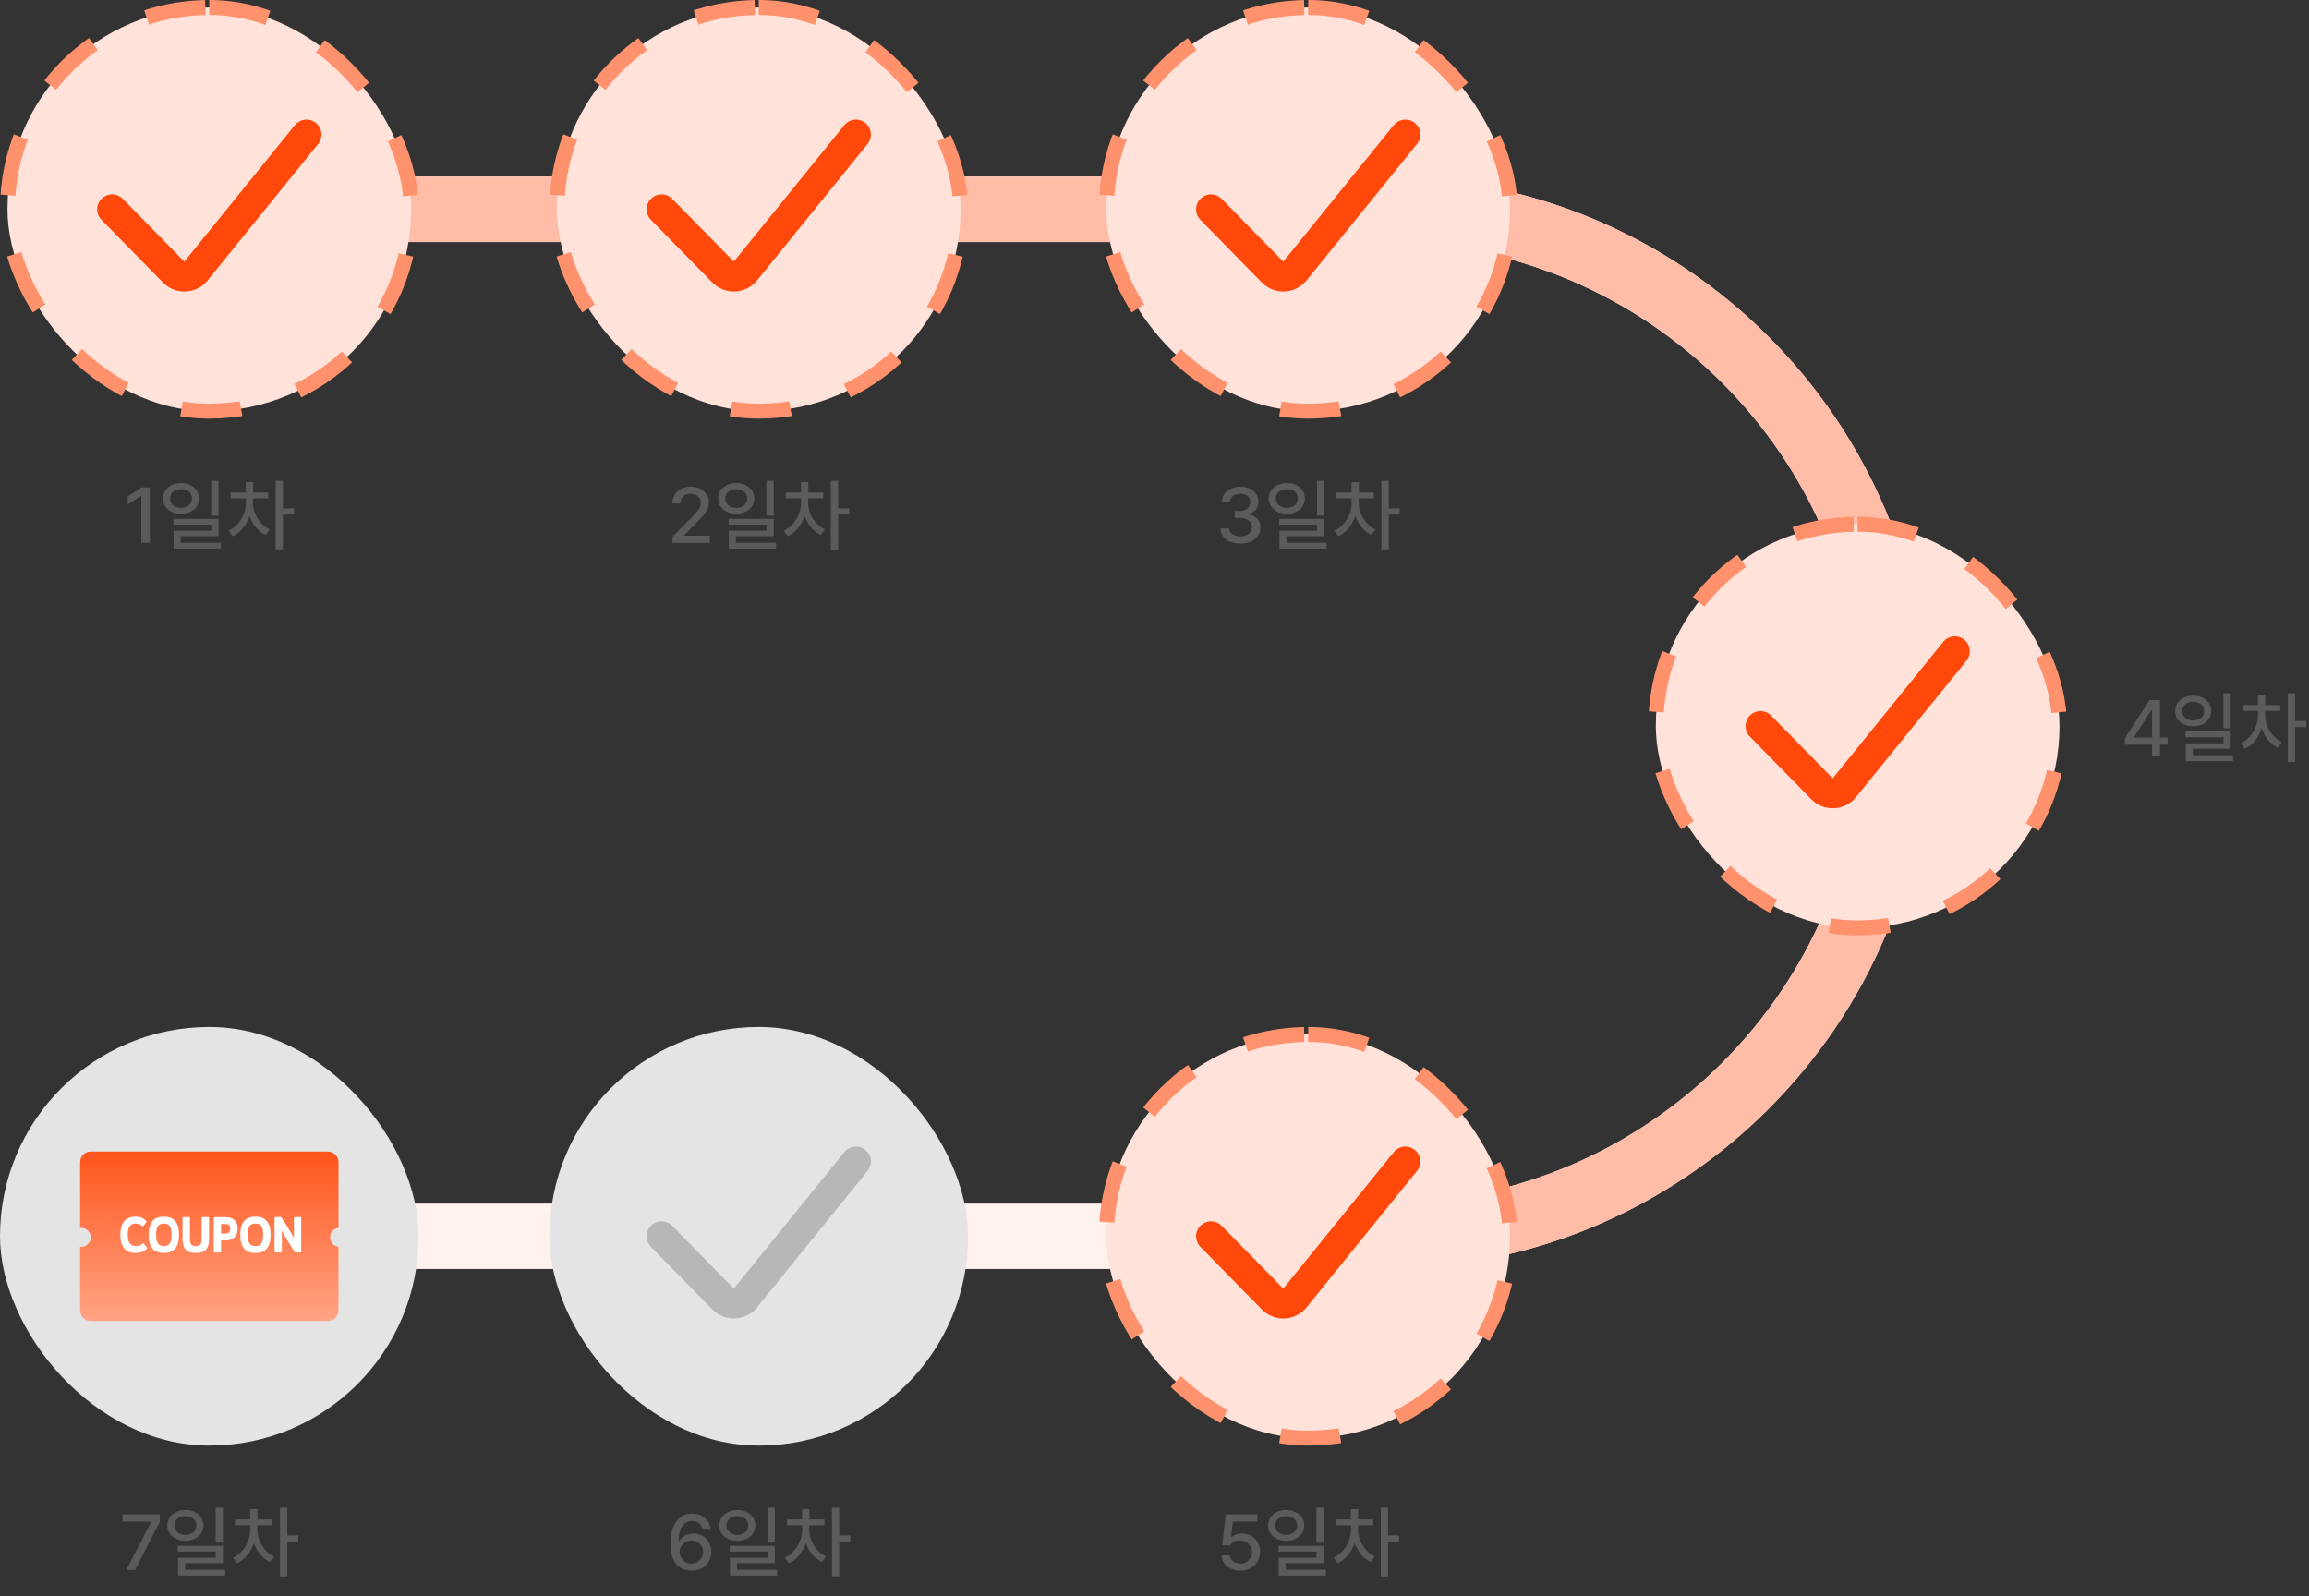 <svg width="353" height="244" viewBox="0 0 353 244" fill="none" xmlns="http://www.w3.org/2000/svg">
<rect x="0" y="0" width="353" height="244" fill="#333333" stroke="none"/>
<path d="M7 32C88.531 32 143.62 32 211.306 32C254.66 32 289.821 67.146 289.821 110.5V110.5C289.821 153.854 254.676 189 211.321 189H7" stroke="#FFF1EC" stroke-width="10"/>
<path d="M7 32C88.531 32 143.62 32 211.306 32C254.66 32 289.821 67.146 289.821 110.5V110.5C289.821 153.854 254.676 189 211.321 189H198.329" stroke="#FFBDA7" stroke-width="10"/>
<rect x="1.143" y="1.143" width="61.714" height="61.714" rx="30.857" fill="#FFE2D9"/>
<rect x="1.143" y="1.143" width="61.714" height="61.714" rx="30.857" stroke="#FF926D" stroke-width="2.286" stroke-dasharray="9.14 9.14"/>
<path d="M17.143 32L26.552 41.597C27.508 42.573 29.101 42.497 29.96 41.436L46.857 20.571" stroke="#FF480A" stroke-width="4.571" stroke-linecap="round"/>
<path d="M22.912 74.516V83H21.611V75.805H21.564L19.537 77.129V75.898L21.646 74.516H22.912ZM27.682 73.848C29.264 73.859 30.424 74.832 30.436 76.203C30.424 77.586 29.264 78.547 27.682 78.547C26.088 78.547 24.916 77.586 24.916 76.203C24.916 74.832 26.088 73.859 27.682 73.848ZM27.682 74.785C26.709 74.773 25.994 75.348 26.006 76.203C25.994 77.07 26.709 77.644 27.682 77.644C28.643 77.644 29.357 77.07 29.357 76.203C29.357 75.348 28.643 74.773 27.682 74.785ZM33.412 73.496V78.84H32.299V73.496H33.412ZM33.412 79.32V81.969H27.623V82.977H33.764V83.867H26.545V81.137H32.31V80.211H26.51V79.32H33.412ZM38.674 76.871C38.674 78.488 39.658 80.199 41.228 80.949L40.596 81.793C39.453 81.254 38.592 80.158 38.147 78.875C37.684 80.264 36.77 81.424 35.568 81.981L34.947 81.125C36.541 80.398 37.584 78.606 37.584 76.871V76.18H35.264V75.289H37.572V73.707H38.697V75.289H40.982V76.18H38.674V76.871ZM43.256 73.496V77.727H44.943V78.664H43.256V83.996H42.143V73.496H43.256Z" fill="#5B5B5B"/>
<rect y="157" width="64" height="64" rx="32" fill="#E4E4E4"/>
<path d="M50.131 176.049C51.025 176.049 51.75 176.774 51.751 177.667V187.714C51.022 187.795 50.456 188.413 50.456 189.163C50.456 189.912 51.022 190.528 51.751 190.609V200.333C51.75 201.226 51.025 201.951 50.131 201.951H13.869C12.975 201.951 12.25 201.226 12.249 200.333V190.609C12.303 190.615 12.357 190.62 12.412 190.62C13.216 190.62 13.868 189.967 13.869 189.163C13.869 188.358 13.216 187.706 12.412 187.706C12.357 187.706 12.303 187.708 12.249 187.714V177.667C12.25 176.774 12.975 176.049 13.869 176.049H50.131Z" fill="url(#paint0_linear_2475_14722)"/>
<path d="M41.974 191.455C41.961 190.328 41.961 187.253 41.974 186.08C42.279 186.033 42.803 186.033 42.995 186.08C43.492 186.802 44.645 188.691 44.944 189.254C44.924 188.824 44.924 186.61 44.944 186.08C45.295 186.04 45.812 186.04 46.05 186.08C46.064 187.293 46.064 190.421 46.05 191.455C45.805 191.508 45.427 191.508 45.096 191.455C44.698 190.892 43.432 188.817 43.081 188.161C43.094 188.824 43.101 191.064 43.081 191.455C42.756 191.501 42.326 191.495 41.974 191.455Z" fill="white"/>
<path d="M39.054 191.555C37.556 191.555 36.734 190.746 36.734 188.778C36.734 186.822 37.549 186 39.054 186C40.552 186 41.367 186.822 41.367 188.778C41.367 190.792 40.492 191.555 39.054 191.555ZM39.054 190.501C39.796 190.501 40.233 190.11 40.233 188.778C40.233 187.638 39.942 187.054 39.054 187.054C38.252 187.054 37.867 187.512 37.867 188.778C37.867 190.083 38.285 190.501 39.054 190.501Z" fill="white"/>
<path d="M34.635 186.08C35.781 186.12 36.325 186.816 36.325 187.83C36.325 189.036 35.649 189.613 34.548 189.639C34.389 189.646 34.071 189.646 33.799 189.646C33.799 190.474 33.799 191.236 33.793 191.455C33.501 191.495 33.024 191.495 32.686 191.455C32.659 190.587 32.666 186.802 32.686 186.08C33.263 186.067 34.065 186.06 34.635 186.08ZM34.495 188.585C34.999 188.565 35.191 188.327 35.191 187.876C35.191 187.372 34.999 187.154 34.482 187.127C34.243 187.114 34.031 187.114 33.793 187.127C33.799 187.306 33.799 187.903 33.799 188.592C34.018 188.599 34.23 188.592 34.495 188.585Z" fill="white"/>
<path d="M29.936 191.555C28.412 191.555 27.921 190.846 27.908 189.308C27.901 188.487 27.895 186.525 27.908 186.081C28.22 186.041 28.796 186.041 29.041 186.081C29.048 186.485 29.035 188.719 29.035 189.388C29.035 190.276 29.306 190.501 29.936 190.501C30.566 190.501 30.831 190.276 30.831 189.388C30.831 188.699 30.838 186.492 30.831 186.081C31.116 186.041 31.712 186.041 31.964 186.081C31.971 186.492 31.971 188.493 31.964 189.308C31.951 190.846 31.454 191.555 29.936 191.555Z" fill="white"/>
<path d="M25.053 191.555C23.555 191.555 22.733 190.746 22.733 188.778C22.733 186.822 23.549 186 25.053 186C26.551 186 27.366 186.822 27.366 188.778C27.366 190.792 26.491 191.555 25.053 191.555ZM25.053 190.501C25.796 190.501 26.233 190.11 26.233 188.778C26.233 187.638 25.941 187.054 25.053 187.054C24.251 187.054 23.867 187.512 23.867 188.778C23.867 190.083 24.284 190.501 25.053 190.501Z" fill="white"/>
<path d="M20.743 191.555C19.285 191.555 18.403 190.713 18.403 188.778C18.403 186.842 19.285 186 20.716 186C21.439 186 21.943 186.186 22.427 186.736C22.274 187.021 22.015 187.319 21.784 187.498C21.538 187.227 21.207 187.061 20.716 187.061C20.001 187.061 19.53 187.525 19.53 188.778C19.53 190.03 20.001 190.494 20.743 190.494C21.253 190.494 21.618 190.335 21.87 190.063C22.102 190.236 22.36 190.541 22.513 190.826C22.022 191.369 21.485 191.555 20.743 191.555Z" fill="white"/>
<path d="M19.314 240L23.1 232.688V232.617H18.729V231.516H24.436V232.664L20.662 240H19.314ZM28.35 230.848C29.932 230.859 31.092 231.832 31.104 233.203C31.092 234.586 29.932 235.547 28.35 235.547C26.756 235.547 25.584 234.586 25.584 233.203C25.584 231.832 26.756 230.859 28.35 230.848ZM28.35 231.785C27.377 231.773 26.662 232.348 26.674 233.203C26.662 234.07 27.377 234.645 28.35 234.645C29.311 234.645 30.025 234.07 30.025 233.203C30.025 232.348 29.311 231.773 28.35 231.785ZM34.08 230.496V235.84H32.967V230.496H34.08ZM34.08 236.32V238.969H28.291V239.977H34.432V240.867H27.213V238.137H32.978V237.211H27.178V236.32H34.08ZM39.342 233.871C39.342 235.488 40.326 237.199 41.897 237.949L41.264 238.793C40.121 238.254 39.26 237.158 38.815 235.875C38.352 237.264 37.438 238.424 36.236 238.98L35.615 238.125C37.209 237.398 38.252 235.605 38.252 233.871V233.18H35.932V232.289H38.24V230.707H39.365V232.289H41.65V233.18H39.342V233.871ZM43.924 230.496V234.727H45.611V235.664H43.924V240.996H42.81V230.496H43.924Z" fill="#5B5B5B"/>
<rect x="85.143" y="1.143" width="61.714" height="61.714" rx="30.857" fill="#FFE2D9"/>
<rect x="85.143" y="1.143" width="61.714" height="61.714" rx="30.857" stroke="#FF926D" stroke-width="2.286" stroke-dasharray="9.14 9.14"/>
<path d="M101.143 32L110.552 41.597C111.508 42.573 113.101 42.497 113.96 41.436L130.857 20.571" stroke="#FF480A" stroke-width="4.571" stroke-linecap="round"/>
<path d="M102.811 83V82.062L105.752 79.098C106.678 78.125 107.146 77.586 107.146 76.848C107.146 76.016 106.467 75.477 105.576 75.477C104.639 75.477 104.029 76.074 104.029 76.977H102.811C102.799 75.43 103.982 74.398 105.6 74.398C107.24 74.398 108.365 75.43 108.377 76.812C108.365 77.762 107.92 78.512 106.326 80.082L104.604 81.828V81.898H108.518V83H102.811ZM112.561 73.848C114.143 73.859 115.303 74.832 115.314 76.203C115.303 77.586 114.143 78.547 112.561 78.547C110.967 78.547 109.795 77.586 109.795 76.203C109.795 74.832 110.967 73.859 112.561 73.848ZM112.561 74.785C111.588 74.773 110.873 75.348 110.885 76.203C110.873 77.07 111.588 77.644 112.561 77.644C113.521 77.644 114.236 77.07 114.236 76.203C114.236 75.348 113.521 74.773 112.561 74.785ZM118.291 73.496V78.84H117.178V73.496H118.291ZM118.291 79.32V81.969H112.502V82.977H118.643V83.867H111.424V81.137H117.189V80.211H111.389V79.32H118.291ZM123.553 76.871C123.553 78.488 124.537 80.199 126.107 80.949L125.475 81.793C124.332 81.254 123.471 80.158 123.025 78.875C122.562 80.264 121.648 81.424 120.447 81.981L119.826 81.125C121.42 80.398 122.463 78.606 122.463 76.871V76.18H120.143V75.289H122.451V73.707H123.576V75.289H125.861V76.18H123.553V76.871ZM128.135 73.496V77.727H129.822V78.664H128.135V83.996H127.021V73.496H128.135Z" fill="#5B5B5B"/>
<rect x="84" y="157" width="64" height="64" rx="32" fill="#E4E4E4"/>
<path d="M101.143 189L110.552 198.598C111.508 199.573 113.101 199.497 113.96 198.436L130.857 177.571" stroke="#B7B7B7" stroke-width="4.571" stroke-linecap="round"/>
<path d="M105.711 240.117C104.141 240.105 102.5 239.18 102.5 236.039C102.5 233.086 103.777 231.398 105.816 231.398C107.375 231.398 108.465 232.371 108.664 233.719H107.387C107.223 233.027 106.672 232.523 105.816 232.523C104.504 232.523 103.742 233.672 103.742 235.582H103.836C104.293 234.867 105.09 234.434 106.016 234.434C107.527 234.434 108.746 235.594 108.746 237.223C108.746 238.863 107.539 240.129 105.711 240.117ZM105.699 239.039C106.73 239.039 107.492 238.242 107.492 237.246C107.492 236.273 106.754 235.488 105.734 235.488C104.691 235.488 103.906 236.309 103.895 237.258C103.906 238.195 104.656 239.039 105.699 239.039ZM112.73 230.848C114.312 230.859 115.473 231.832 115.484 233.203C115.473 234.586 114.312 235.547 112.73 235.547C111.137 235.547 109.965 234.586 109.965 233.203C109.965 231.832 111.137 230.859 112.73 230.848ZM112.73 231.785C111.758 231.773 111.043 232.348 111.055 233.203C111.043 234.07 111.758 234.645 112.73 234.645C113.691 234.645 114.406 234.07 114.406 233.203C114.406 232.348 113.691 231.773 112.73 231.785ZM118.461 230.496V235.84H117.348V230.496H118.461ZM118.461 236.32V238.969H112.672V239.977H118.812V240.867H111.594V238.137H117.359V237.211H111.559V236.32H118.461ZM123.723 233.871C123.723 235.488 124.707 237.199 126.277 237.949L125.645 238.793C124.502 238.254 123.641 237.158 123.195 235.875C122.732 237.264 121.818 238.424 120.617 238.98L119.996 238.125C121.59 237.398 122.633 235.605 122.633 233.871V233.18H120.312V232.289H122.621V230.707H123.746V232.289H126.031V233.18H123.723V233.871ZM128.305 230.496V234.727H129.992V235.664H128.305V240.996H127.191V230.496H128.305Z" fill="#5B5B5B"/>
<rect x="169.143" y="1.143" width="61.714" height="61.714" rx="30.857" fill="#FFE2D9"/>
<rect x="169.143" y="1.143" width="61.714" height="61.714" rx="30.857" stroke="#FF926D" stroke-width="2.286" stroke-dasharray="9.14 9.14"/>
<path d="M185.143 32L194.552 41.597C195.508 42.573 197.101 42.497 197.96 41.436L214.857 20.571" stroke="#FF480A" stroke-width="4.571" stroke-linecap="round"/>
<path d="M189.646 83.117C187.889 83.117 186.635 82.168 186.588 80.785H187.9C187.947 81.535 188.686 82.004 189.635 82.004C190.654 82.004 191.404 81.441 191.404 80.621C191.404 79.789 190.701 79.18 189.494 79.18H188.768V78.125H189.494C190.455 78.125 191.135 77.586 191.135 76.777C191.135 76.004 190.561 75.477 189.658 75.477C188.803 75.477 188.053 75.945 188.018 76.719H186.775C186.811 75.336 188.088 74.398 189.67 74.398C191.334 74.398 192.389 75.453 192.377 76.707C192.389 77.668 191.791 78.371 190.877 78.594V78.652C192.037 78.816 192.705 79.59 192.705 80.668C192.705 82.086 191.404 83.117 189.646 83.117ZM196.736 73.848C198.318 73.859 199.479 74.832 199.49 76.203C199.479 77.586 198.318 78.547 196.736 78.547C195.143 78.547 193.971 77.586 193.971 76.203C193.971 74.832 195.143 73.859 196.736 73.848ZM196.736 74.785C195.764 74.773 195.049 75.348 195.061 76.203C195.049 77.07 195.764 77.644 196.736 77.644C197.697 77.644 198.412 77.07 198.412 76.203C198.412 75.348 197.697 74.773 196.736 74.785ZM202.467 73.496V78.84H201.354V73.496H202.467ZM202.467 79.32V81.969H196.678V82.977H202.818V83.867H195.6V81.137H201.365V80.211H195.564V79.32H202.467ZM207.729 76.871C207.729 78.488 208.713 80.199 210.283 80.949L209.65 81.793C208.508 81.254 207.646 80.158 207.201 78.875C206.738 80.264 205.824 81.424 204.623 81.981L204.002 81.125C205.596 80.398 206.639 78.606 206.639 76.871V76.18H204.318V75.289H206.627V73.707H207.752V75.289H210.037V76.18H207.729V76.871ZM212.311 73.496V77.727H213.998V78.664H212.311V83.996H211.197V73.496H212.311Z" fill="#5B5B5B"/>
<rect x="169.143" y="158.143" width="61.714" height="61.714" rx="30.857" fill="#FFE2D9"/>
<rect x="169.143" y="158.143" width="61.714" height="61.714" rx="30.857" stroke="#FF926D" stroke-width="2.286" stroke-dasharray="9.14 9.14"/>
<path d="M185.143 189L194.552 198.598C195.508 199.573 197.101 199.497 197.96 198.436L214.857 177.571" stroke="#FF480A" stroke-width="4.571" stroke-linecap="round"/>
<path d="M189.623 240.117C188.018 240.117 186.811 239.133 186.752 237.785H188.006C188.076 238.512 188.768 239.039 189.623 239.039C190.654 239.039 191.393 238.289 191.393 237.281C191.393 236.25 190.631 235.5 189.564 235.488C188.885 235.488 188.369 235.711 188.076 236.238H186.857L187.408 231.516H192.213V232.617H188.475L188.193 234.996H188.275C188.627 234.656 189.225 234.422 189.869 234.422C191.463 234.422 192.646 235.605 192.646 237.246C192.646 238.922 191.393 240.117 189.623 240.117ZM196.631 230.848C198.213 230.859 199.373 231.832 199.385 233.203C199.373 234.586 198.213 235.547 196.631 235.547C195.037 235.547 193.865 234.586 193.865 233.203C193.865 231.832 195.037 230.859 196.631 230.848ZM196.631 231.785C195.658 231.773 194.943 232.348 194.955 233.203C194.943 234.07 195.658 234.645 196.631 234.645C197.592 234.645 198.307 234.07 198.307 233.203C198.307 232.348 197.592 231.773 196.631 231.785ZM202.361 230.496V235.84H201.248V230.496H202.361ZM202.361 236.32V238.969H196.572V239.977H202.713V240.867H195.494V238.137H201.26V237.211H195.459V236.32H202.361ZM207.623 233.871C207.623 235.488 208.607 237.199 210.178 237.949L209.545 238.793C208.402 238.254 207.541 237.158 207.096 235.875C206.633 237.264 205.719 238.424 204.518 238.98L203.896 238.125C205.49 237.398 206.533 235.605 206.533 233.871V233.18H204.213V232.289H206.521V230.707H207.646V232.289H209.932V233.18H207.623V233.871ZM212.205 230.496V234.727H213.893V235.664H212.205V240.996H211.092V230.496H212.205Z" fill="#5B5B5B"/>
<rect x="253.143" y="80.143" width="61.714" height="61.714" rx="30.857" fill="#FFE2D9"/>
<rect x="253.143" y="80.143" width="61.714" height="61.714" rx="30.857" stroke="#FF926D" stroke-width="2.286" stroke-dasharray="9.14 9.14"/>
<path d="M269.143 111L278.552 120.598C279.508 121.573 281.101 121.497 281.96 120.436L298.857 99.571" stroke="#FF480A" stroke-width="4.571" stroke-linecap="round"/>
<path d="M324.883 113.848V112.805L328.633 107.016H330.227V112.758H331.387V113.848H330.227V115.5H329.008V113.848H324.883ZM326.242 112.758H329.008V108.551H328.914L326.242 112.688V112.758ZM335.301 106.348C336.883 106.359 338.043 107.332 338.055 108.703C338.043 110.086 336.883 111.047 335.301 111.047C333.707 111.047 332.535 110.086 332.535 108.703C332.535 107.332 333.707 106.359 335.301 106.348ZM335.301 107.285C334.328 107.273 333.613 107.848 333.625 108.703C333.613 109.57 334.328 110.145 335.301 110.145C336.262 110.145 336.977 109.57 336.977 108.703C336.977 107.848 336.262 107.273 335.301 107.285ZM341.031 105.996V111.34H339.918V105.996H341.031ZM341.031 111.82V114.469H335.242V115.477H341.383V116.367H334.164V113.637H339.93V112.711H334.129V111.82H341.031ZM346.293 109.371C346.293 110.988 347.277 112.699 348.848 113.449L348.215 114.293C347.072 113.754 346.211 112.658 345.766 111.375C345.303 112.764 344.389 113.924 343.188 114.48L342.566 113.625C344.16 112.898 345.203 111.105 345.203 109.371V108.68H342.883V107.789H345.191V106.207H346.316V107.789H348.602V108.68H346.293V109.371ZM350.875 105.996V110.227H352.562V111.164H350.875V116.496H349.762V105.996H350.875Z" fill="#5B5B5B"/>
<defs>
<linearGradient id="paint0_linear_2475_14722" x1="32" y1="176.049" x2="32" y2="201.951" gradientUnits="userSpaceOnUse">
<stop stop-color="#FF551B"/>
<stop offset="1" stop-color="#FFA485"/>
</linearGradient>
</defs>
</svg>
